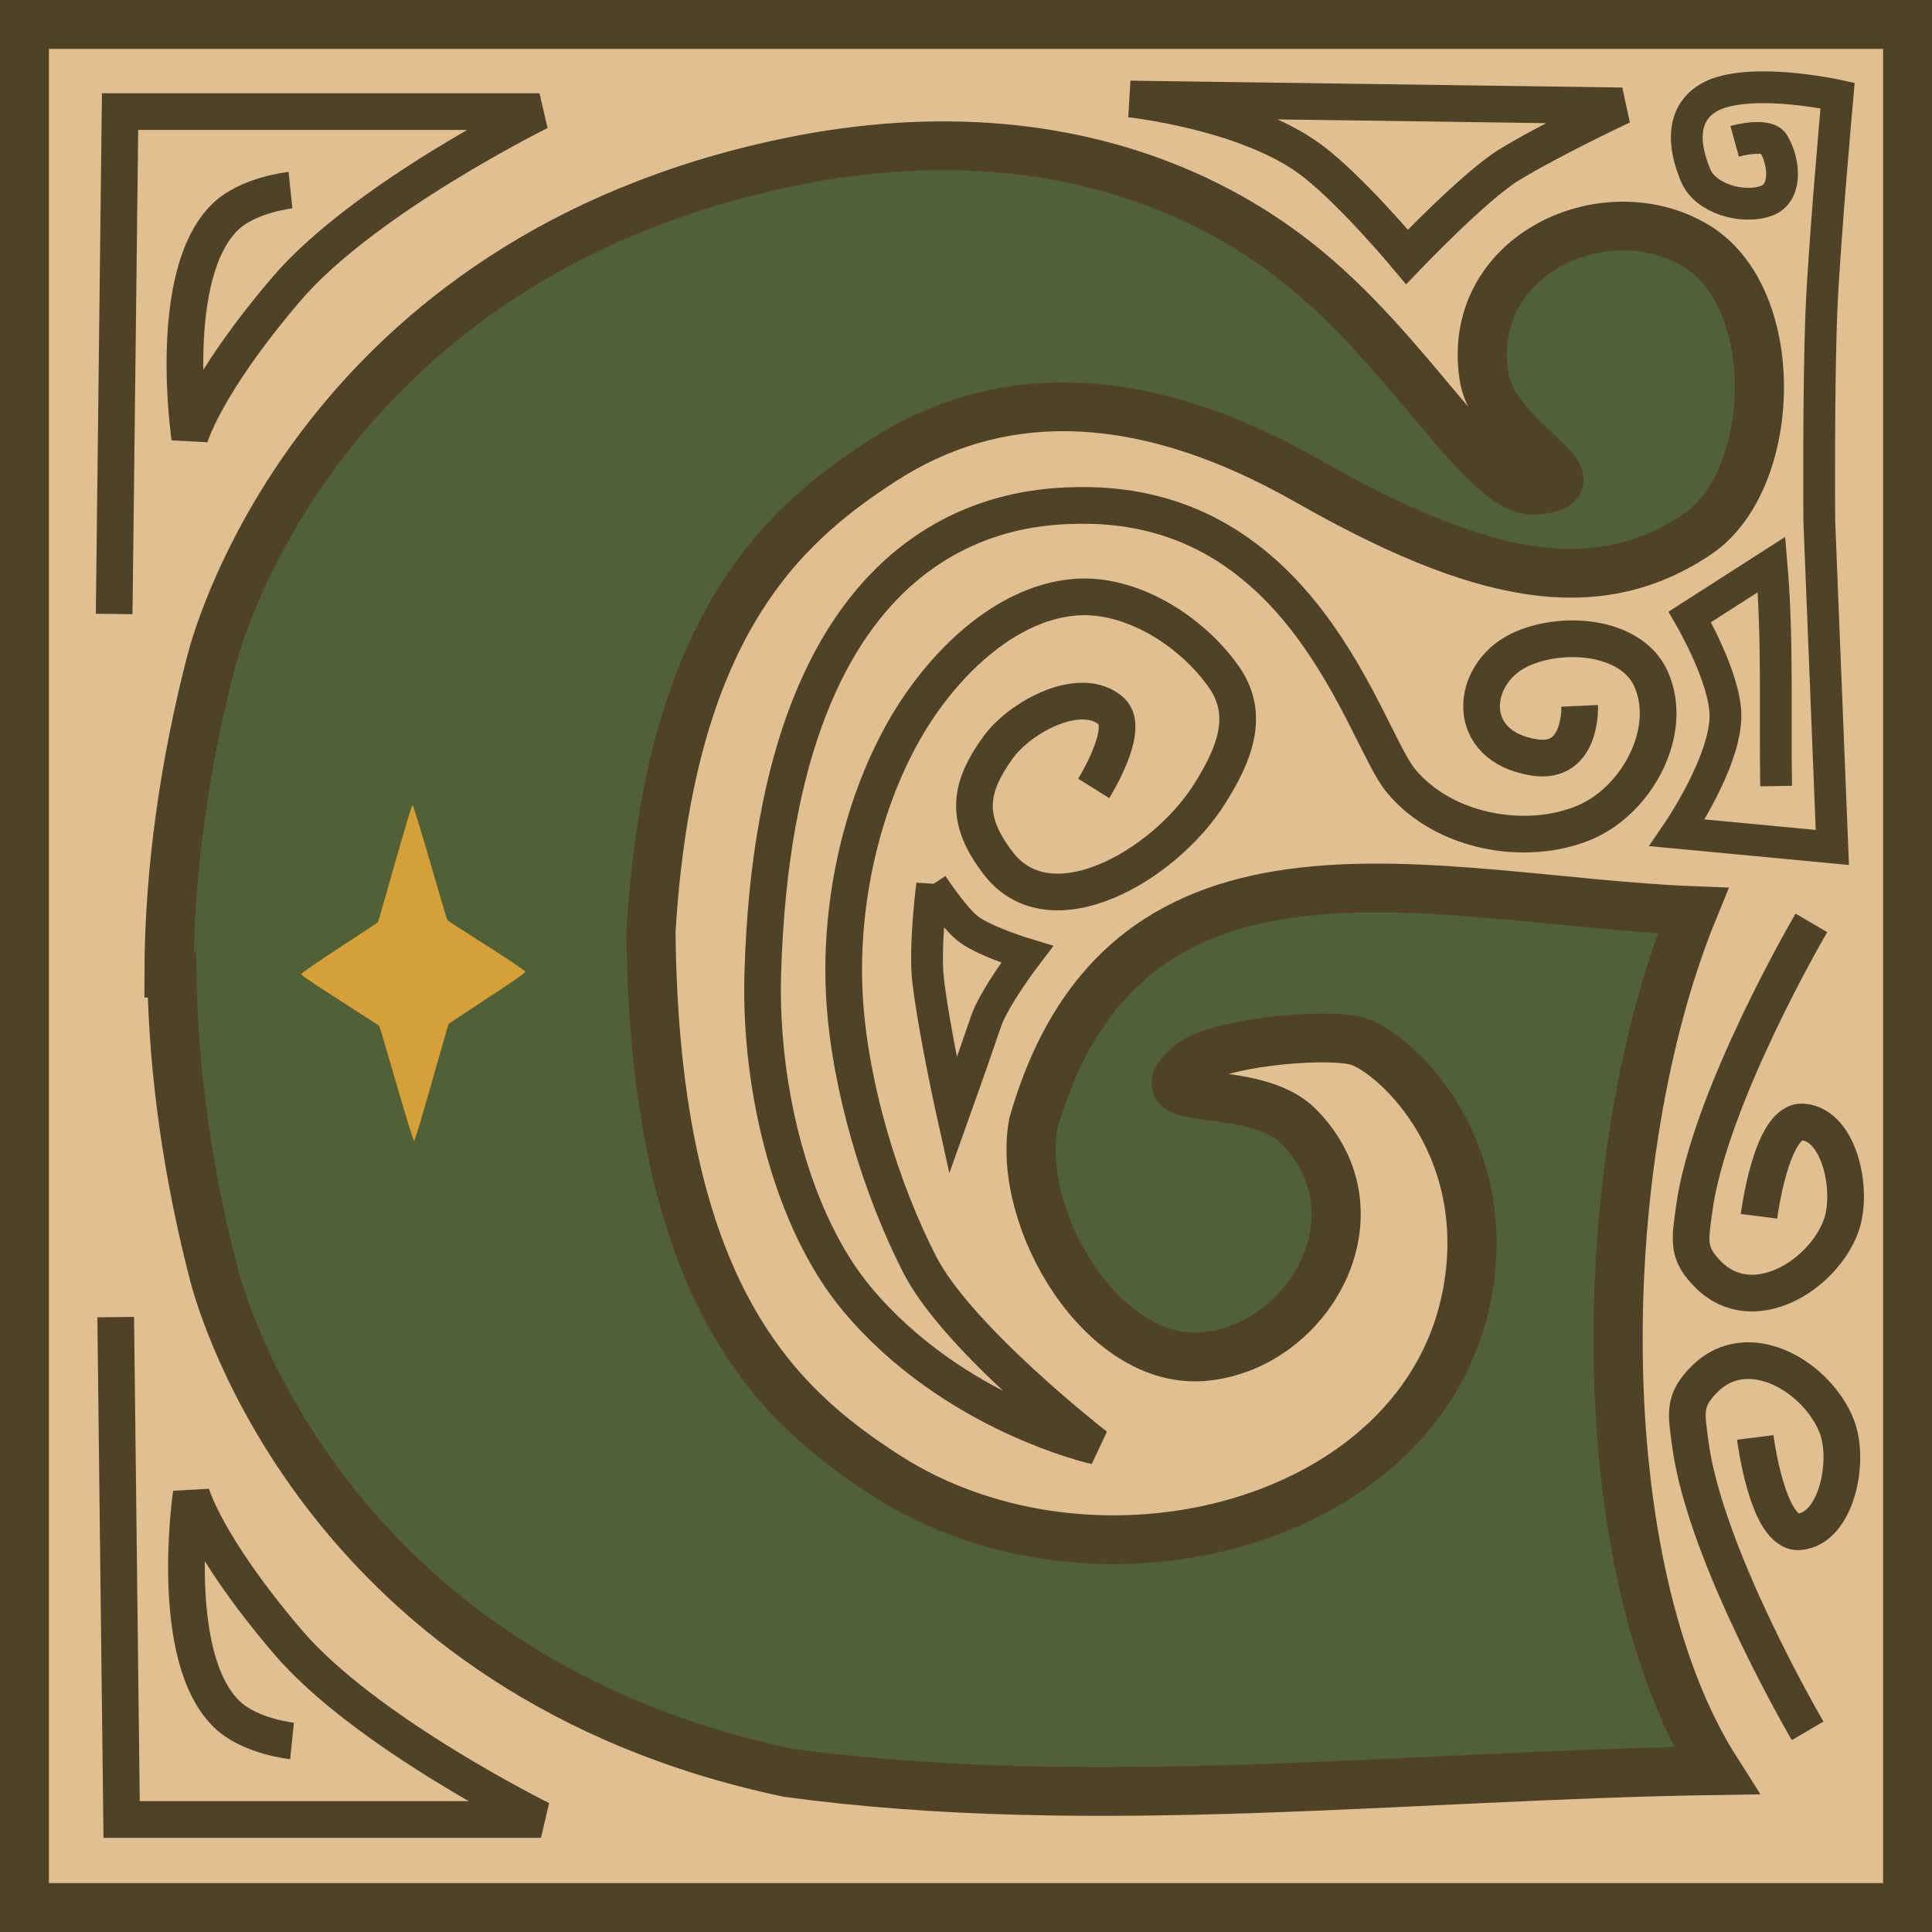 <?xml version="1.0" encoding="UTF-8" standalone="no"?>
<!-- Created with Inkscape (http://www.inkscape.org/) -->

<svg
   width="79mm"
   height="79mm"
   viewBox="0 0 79 79"
   version="1.1"
   id="svg1"
   xml:space="preserve"
   inkscape:version="1.4 (86a8ad7, 2024-10-11)"
   sodipodi:docname="title-letters_color.svg"
   inkscape:export-filename="title-letters_color-C.svg"
   inkscape:export-xdpi="96"
   inkscape:export-ydpi="96"
   inkscape:export-batch-path="C:\Users\tarus.000\Documents\speksi\title-letters"
   inkscape:export-batch-name="title-letters"
   xmlns:inkscape="http://www.inkscape.org/namespaces/inkscape"
   xmlns:sodipodi="http://sodipodi.sourceforge.net/DTD/sodipodi-0.dtd"
   xmlns="http://www.w3.org/2000/svg"
   xmlns:svg="http://www.w3.org/2000/svg"><sodipodi:namedview
     id="namedview1"
     pagecolor="#505050"
     bordercolor="#eeeeee"
     borderopacity="1"
     inkscape:showpageshadow="0"
     inkscape:pageopacity="0"
     inkscape:pagecheckerboard="0"
     inkscape:deskcolor="#505050"
     inkscape:document-units="mm"
     inkscape:zoom="0.38592232"
     inkscape:cx="159.35849"
     inkscape:cy="897.84908"
     inkscape:window-width="1920"
     inkscape:window-height="1013"
     inkscape:window-x="-9"
     inkscape:window-y="-9"
     inkscape:window-maximized="1"
     inkscape:current-layer="g85" /><defs
     id="defs1"><inkscape:path-effect
       effect="mirror_symmetry"
       start_point="87.688,50.995"
       end_point="58.514,50.995"
       center_point="73.101,50.995"
       id="path-effect69"
       is_visible="true"
       lpeversion="1.2"
       lpesatellites=""
       mode="free"
       discard_orig_path="false"
       fuse_paths="true"
       oposite_fuse="false"
       split_items="false"
       split_open="false"
       link_styles="false" /></defs><g
     inkscape:groupmode="layer"
     id="g68"
     inkscape:label="G"
     transform="translate(-116.136,-107.902)"
     style="display:inline;opacity:1"><rect
       style="display:inline;fill:#e0bf92;fill-opacity:1;stroke:#504227;stroke-width:2;stroke-dasharray:none;stroke-opacity:1"
       id="rect8"
       width="77"
       height="77"
       x="117.136"
       y="108.902" /><path
       d="m 27.797,50.995 c 0.012,4.201 0.644,8.503 1.692,12.575 0.349,1.357 4.553,16.128 22.917,20.038 8.317,1.771 15.308,0.017 20.334,-3.915 4.671,-3.654 7.593,-9.456 9.648,-9.258 2.8,0.269 -1.688,1.983 -2.082,4.592 -0.738,4.884 4.84,7.432 8.457,5.253 3.496,-2.106 3.271,-9.449 0.057,-11.623 -4.086,-2.765 -8.741,-1.755 -15.573,2.163 -6.888,3.949 -12.512,3.686 -16.924,0.821 -4.284,-2.782 -8.958,-7.109 -9.358,-20.646 0.4,-13.536 5.074,-17.864 9.358,-20.646 4.412,-2.865 10.036,-3.129 16.924,0.821 6.832,3.918 11.487,4.927 15.573,2.163 3.214,-2.174 3.439,-9.517 -0.057,-11.623 -3.618,-2.179 -9.195,0.369 -8.457,5.253 0.394,2.61 4.883,4.323 2.082,4.592 -2.054,0.198 -4.977,-5.605 -9.648,-9.258 -5.027,-3.932 -12.017,-5.685 -20.334,-3.915 -18.363,3.91 -22.567,18.681 -22.917,20.038 -1.048,4.072 -1.68,8.374 -1.692,12.575 z"
       style="display:none;opacity:1;fill:#06578e;fill-opacity:1;stroke:#15304e;stroke-width:1.961;stroke-dasharray:none;stroke-opacity:1"
       id="path8"
       sodipodi:nodetypes="csssssssszc"
       transform="matrix(1.024,0,0,1.016,94.311,95.904)"
       inkscape:original-d="m 27.797046,50.942295 c 0.0073,4.21736 0.6398,8.53873 1.692369,12.627266 0.349468,1.357454 4.553307,16.128354 22.916658,20.038376 8.316907,1.77088 15.307559,0.0174 20.334392,-3.914569 4.670873,-3.653543 7.593471,-9.455895 9.647729,-9.258327 2.800471,0.269335 -1.688078,1.982675 -2.08211,4.592302 -0.737506,4.884411 4.839536,7.432454 8.457246,5.25315 3.49646,-2.106258 3.270816,-9.448997 0.057,-11.623476 -4.08626,-2.764781 -8.740992,-1.754838 -15.573481,2.162707 -6.888032,3.949393 -12.511511,3.6858 -16.923595,0.820651 -4.412084,-2.865149 -9.238891,-7.37013 -9.382262,-21.8881"
       inkscape:path-effect="#path-effect69" /><path
       id="path8-8"
       style="display:inline;fill:#516035;fill-opacity:1;stroke:#504227;stroke-width:1.961;stroke-dasharray:none;stroke-opacity:1"
       d="m 58.385,84.296 c -1.903,-0.023 -3.9,-0.246 -5.979,-0.688 C 34.043,79.698 29.839,64.927 29.489,63.57 28.437,59.481 27.804,55.159 27.797,50.942 l 0.116,-0.007 c 0.058,-4.044 0.675,-8.168 1.682,-12.08 0.349,-1.357 4.553,-16.128 22.916,-20.038 12.115,-1.656 24.732,-0.098 37.076,0.085 -5.22,8.269 -4.92,24.781 -0.929,34.614 -10.22,0.406 -22.647,4.455 -26.347,-8.575 -0.696,-3.839 2.757,-9.74 6.814,-9.376 4.198,0.377 7.229,5.74 3.788,9.258 -1.839,1.879 -6.47,0.61 -4.36,2.485 0.981,0.872 5.249,1.302 6.639,0.966 1.39,-0.337 5.555,-4.053 4.454,-10.129 -1.698,-9.363 -14.853,-12.793 -23.219,-7.361 -4.412,2.865 -9.239,7.37 -9.382,21.888 0.725,12.215 5.177,16.306 9.277,18.968 4.412,2.865 10.036,3.129 16.924,-0.821 6.832,-3.918 11.487,-4.928 15.573,-2.163 3.214,2.174 3.439,9.518 -0.057,11.624 -3.618,2.179 -9.195,-0.369 -8.457,-5.253 0.394,-2.61 4.883,-4.323 2.082,-4.593 -2.054,-0.198 -4.976,5.605 -9.647,9.259 -3.77,2.949 -8.645,4.672 -14.356,4.603 z"
       transform="matrix(1.024,0,0,-1.016,94.581,199.508)"
       sodipodi:nodetypes="sssccscccsssszzsscssssssss" /><path
       style="display:none;fill:none;stroke:#15304e;stroke-width:1.5;stroke-dasharray:none;stroke-opacity:1"
       d="m 162.838,183.089 c 0,0 4.669,-0.504 7.33,-2.44 1.63,-1.186 3.989,-4.015 3.989,-4.015 0,0 2.784,2.914 4.176,3.763 1.726,1.053 4.617,2.411 4.617,2.411 z"
       id="path13"
       sodipodi:nodetypes="cscscc" /><path
       style="display:inline;opacity:1;fill:none;stroke:#504227;stroke-width:1.5;stroke-dasharray:none;stroke-opacity:1"
       d="m 162.35,111.95 c 0,0 4.669,0.504 7.33,2.44 1.63,1.186 3.989,4.015 3.989,4.015 0,0 2.784,-2.914 4.176,-3.763 1.726,-1.053 4.617,-2.411 4.617,-2.411 z"
       id="path42"
       sodipodi:nodetypes="cscscc" /><path
       style="fill:none;stroke:#504227;stroke-width:1.3;stroke-dasharray:none;stroke-opacity:1"
       d="m 187.066,113.678 c 0,0 1.317,-0.362 1.59,0.093 0.459,0.766 0.558,2.032 -0.281,2.339 -0.969,0.355 -2.5,-0.077 -2.9,-1.029 -0.474,-1.127 -0.617,-2.371 0.374,-3.087 1.467,-1.058 5.426,-0.187 5.426,-0.187 0,0 -0.538,5.987 -0.655,8.7 -0.133,3.087 -0.093,8.7 -0.093,8.7 l 0.534,13.348 -6.342,-0.6 c 0,0 1.982,-2.888 1.971,-4.799 -0.009,-1.553 -1.457,-4.028 -1.457,-4.028 l 3.342,-2.142 c 0.257,2.984 0.14,6.053 0.186,9.059"
       id="path44"
       sodipodi:nodetypes="csssscscccsccc" /><path
       d="m 190.864,166.727 0.309,-8.074 c 0,0 -1.195,1.929 -1.993,2.721 -0.668,0.663 -2.292,1.65 -2.292,1.65 l 1.885,1.714"
       style="display:none;fill:none;stroke:#15304e;stroke-width:1.3;stroke-dasharray:none;stroke-opacity:1"
       id="path45" /><path
       style="display:none;opacity:1;fill:none;stroke:#15304e;stroke-width:1.3;stroke-dasharray:none;stroke-opacity:1"
       d="m 187.422,181.211 c 0,0 1.317,0.362 1.59,-0.093 0.459,-0.766 0.558,-2.032 -0.281,-2.339 -0.969,-0.355 -2.5,0.077 -2.9,1.029 -0.474,1.127 -0.617,2.371 0.374,3.087 1.467,1.058 5.426,0.187 5.426,0.187 0,0 -0.538,-5.987 -0.655,-8.7 -0.133,-3.087 -0.093,-8.7 -0.093,-8.7"
       id="path57"
       sodipodi:nodetypes="csssscsc" /><path
       style="fill:none;fill-opacity:1;stroke:#504227;stroke-width:1.5;stroke-dasharray:none;stroke-opacity:1"
       d="m 120.867,161.759 0.242,20.543 h 17.149 c 0,0 -7.197,-3.554 -10.362,-7.272 -3.391,-3.982 -3.939,-6.06 -3.939,-6.06 0,0 -0.985,6.669 1.454,9.029 0.944,0.913 2.666,1.091 2.666,1.091"
       id="path60"
       sodipodi:nodetypes="cccscsc" /><path
       style="display:inline;opacity:1;fill:none;fill-opacity:1;stroke:#504227;stroke-width:1.5;stroke-dasharray:none;stroke-opacity:1"
       d="m 120.804,133.008 0.242,-20.543 h 17.149 c 0,0 -7.197,3.554 -10.362,7.272 -3.391,3.982 -3.939,6.06 -3.939,6.06 0,0 -0.985,-6.669 1.454,-9.029 0.944,-0.913 2.666,-1.091 2.666,-1.091"
       id="path61"
       sodipodi:nodetypes="cccscsc" /><path
       sodipodi:type="star"
       style="display:inline;opacity:1;fill:#d5a03a;fill-opacity:1;stroke:#504227;stroke-width:0;stroke-dasharray:none;stroke-opacity:1"
       id="path62"
       inkscape:flatsided="false"
       sodipodi:sides="4"
       sodipodi:cx="34.973221"
       sodipodi:cy="49.138069"
       sodipodi:r1="10.366878"
       sodipodi:r2="4.5406928"
       sodipodi:arg1="-0.0071427357"
       sodipodi:arg2="0.76627808"
       inkscape:rounded="0.02"
       inkscape:randomized="0"
       d="m 45.34,49.064 c 0.003,0.156 -6.986,3.112 -7.095,3.223 -0.111,0.112 -3.04,7.215 -3.198,7.218 -0.156,0.003 -3.112,-6.986 -3.223,-7.095 -0.112,-0.111 -7.215,-3.04 -7.218,-3.198 -0.003,-0.156 6.986,-3.112 7.095,-3.223 0.111,-0.112 3.04,-7.215 3.198,-7.218 0.156,-0.003 3.112,6.986 3.223,7.095 0.112,0.111 7.215,3.04 7.218,3.198 z"
       transform="matrix(0,-0.662,0.442,0,111.317,170.842)" /><path
       d="m 162.974,189.448 c 5.499,0.308 11.428,-0.915 15.953,-4.19 4.967,-3.595 8.952,-8.891 10.66,-14.799 1.844,-6.377 -0.364,-13.236 -3.17,-19.026 -2.762,-5.7 -7.716,-11.069 -14.41,-11.808 -6.418,-0.708 -13.9,1.453 -17.046,7.446 -2.402,5.63 1.693,13.01 7.733,13.894 5.056,0.158 7.932,-6.428 5.057,-10.343 -0.907,-3.429 -7.27,-0.192 -6.774,-3.347 4.025,-3.796 10.573,-1.847 13.781,2.064 3.924,4.11 3.752,12.193 -0.161,16.663 -5.408,6.343 -13.023,7.629 -21.106,7.496 -9.476,-0.382 -0.539,15.389 9.482,15.95 z"
       style="display:none;fill:#06578e;fill-opacity:1;stroke:#15304e;stroke-width:2;stroke-dasharray:none;stroke-opacity:1"
       id="path1-7"
       sodipodi:nodetypes="ssssscccccccs" /><path
       style="fill:none;stroke:#504227;stroke-width:1.5;stroke-dasharray:none;stroke-opacity:1"
       d="m 180.729,136.764 c 0,0 0.114,2.417 -1.849,2.111 -2.91,-0.454 -2.635,-3.393 -0.644,-4.377 1.692,-0.836 4.585,-0.645 5.403,1.15 0.968,2.122 -0.546,4.962 -2.69,5.878 -2.371,1.012 -5.779,0.435 -7.541,-1.714 -1.502,-1.831 -3.945,-11.347 -13.116,-11.243 -2.495,0.028 -12.435,0.441 -12.966,19.163 -0.136,4.804 1.247,10.166 3.844,13.278 3.956,4.741 9.769,6.026 9.769,6.026 0,0 -5.631,-4.372 -7.19,-7.414 -1.611,-3.144 -2.831,-7.231 -3.07,-10.755 -0.252,-3.717 0.584,-7.849 2.422,-11.089 1.455,-2.566 4.03,-5.199 6.969,-5.454 2.305,-0.2 4.796,1.375 6.12,3.272 1.086,1.555 0.41,3.185 -0.606,4.787 -1.858,2.93 -6.47,5.583 -8.605,2.848 -1.453,-1.861 -1.184,-3.146 -0.061,-4.727 0.948,-1.333 3.46,-2.62 4.666,-1.515 0.795,0.728 -0.727,3.151 -0.727,3.151"
       id="path63"
       sodipodi:nodetypes="cssssssszcsssssssssc" /><path
       style="fill:none;stroke:#504227;stroke-width:1.3;stroke-opacity:1"
       d="m 154.252,144.079 c 0,0 0.918,1.398 1.498,1.824 0.713,0.523 2.38,1.024 2.38,1.024 0,0 -1.342,1.754 -1.68,2.752 -0.531,1.567 -1.349,3.853 -1.349,3.853 0,0 -0.754,-3.39 -1.01,-5.51 -0.168,-1.395 0.161,-3.944 0.161,-3.944 z"
       id="path64"
       sodipodi:nodetypes="cscscsc" /><path
       style="fill:none;stroke:#504227;stroke-width:1.5;stroke-dasharray:none;stroke-opacity:1"
       d="m 190.204,145.639 c 0,0 -4.194,7.153 -4.799,11.741 -0.165,1.251 -0.299,1.771 0.6,2.657 1.809,1.783 4.637,0.037 5.399,-1.971 0.539,-1.419 -0.029,-4.166 -1.543,-4.285 -1.3,-0.102 -1.8,3.856 -1.8,3.856"
       id="path65"
       sodipodi:nodetypes="cssssc" /><path
       style="display:inline;fill:none;stroke:#504227;stroke-width:1.5;stroke-dasharray:none;stroke-opacity:1"
       d="m 190.051,178.677 c 0,0 -4.194,-7.153 -4.799,-11.741 -0.165,-1.251 -0.299,-1.771 0.6,-2.657 1.809,-1.783 4.637,-0.037 5.399,1.971 0.539,1.419 -0.029,4.166 -1.543,4.285 -1.3,0.102 -1.8,-3.856 -1.8,-3.856"
       id="path65-2"
       sodipodi:nodetypes="cssssc" /></g></svg>
